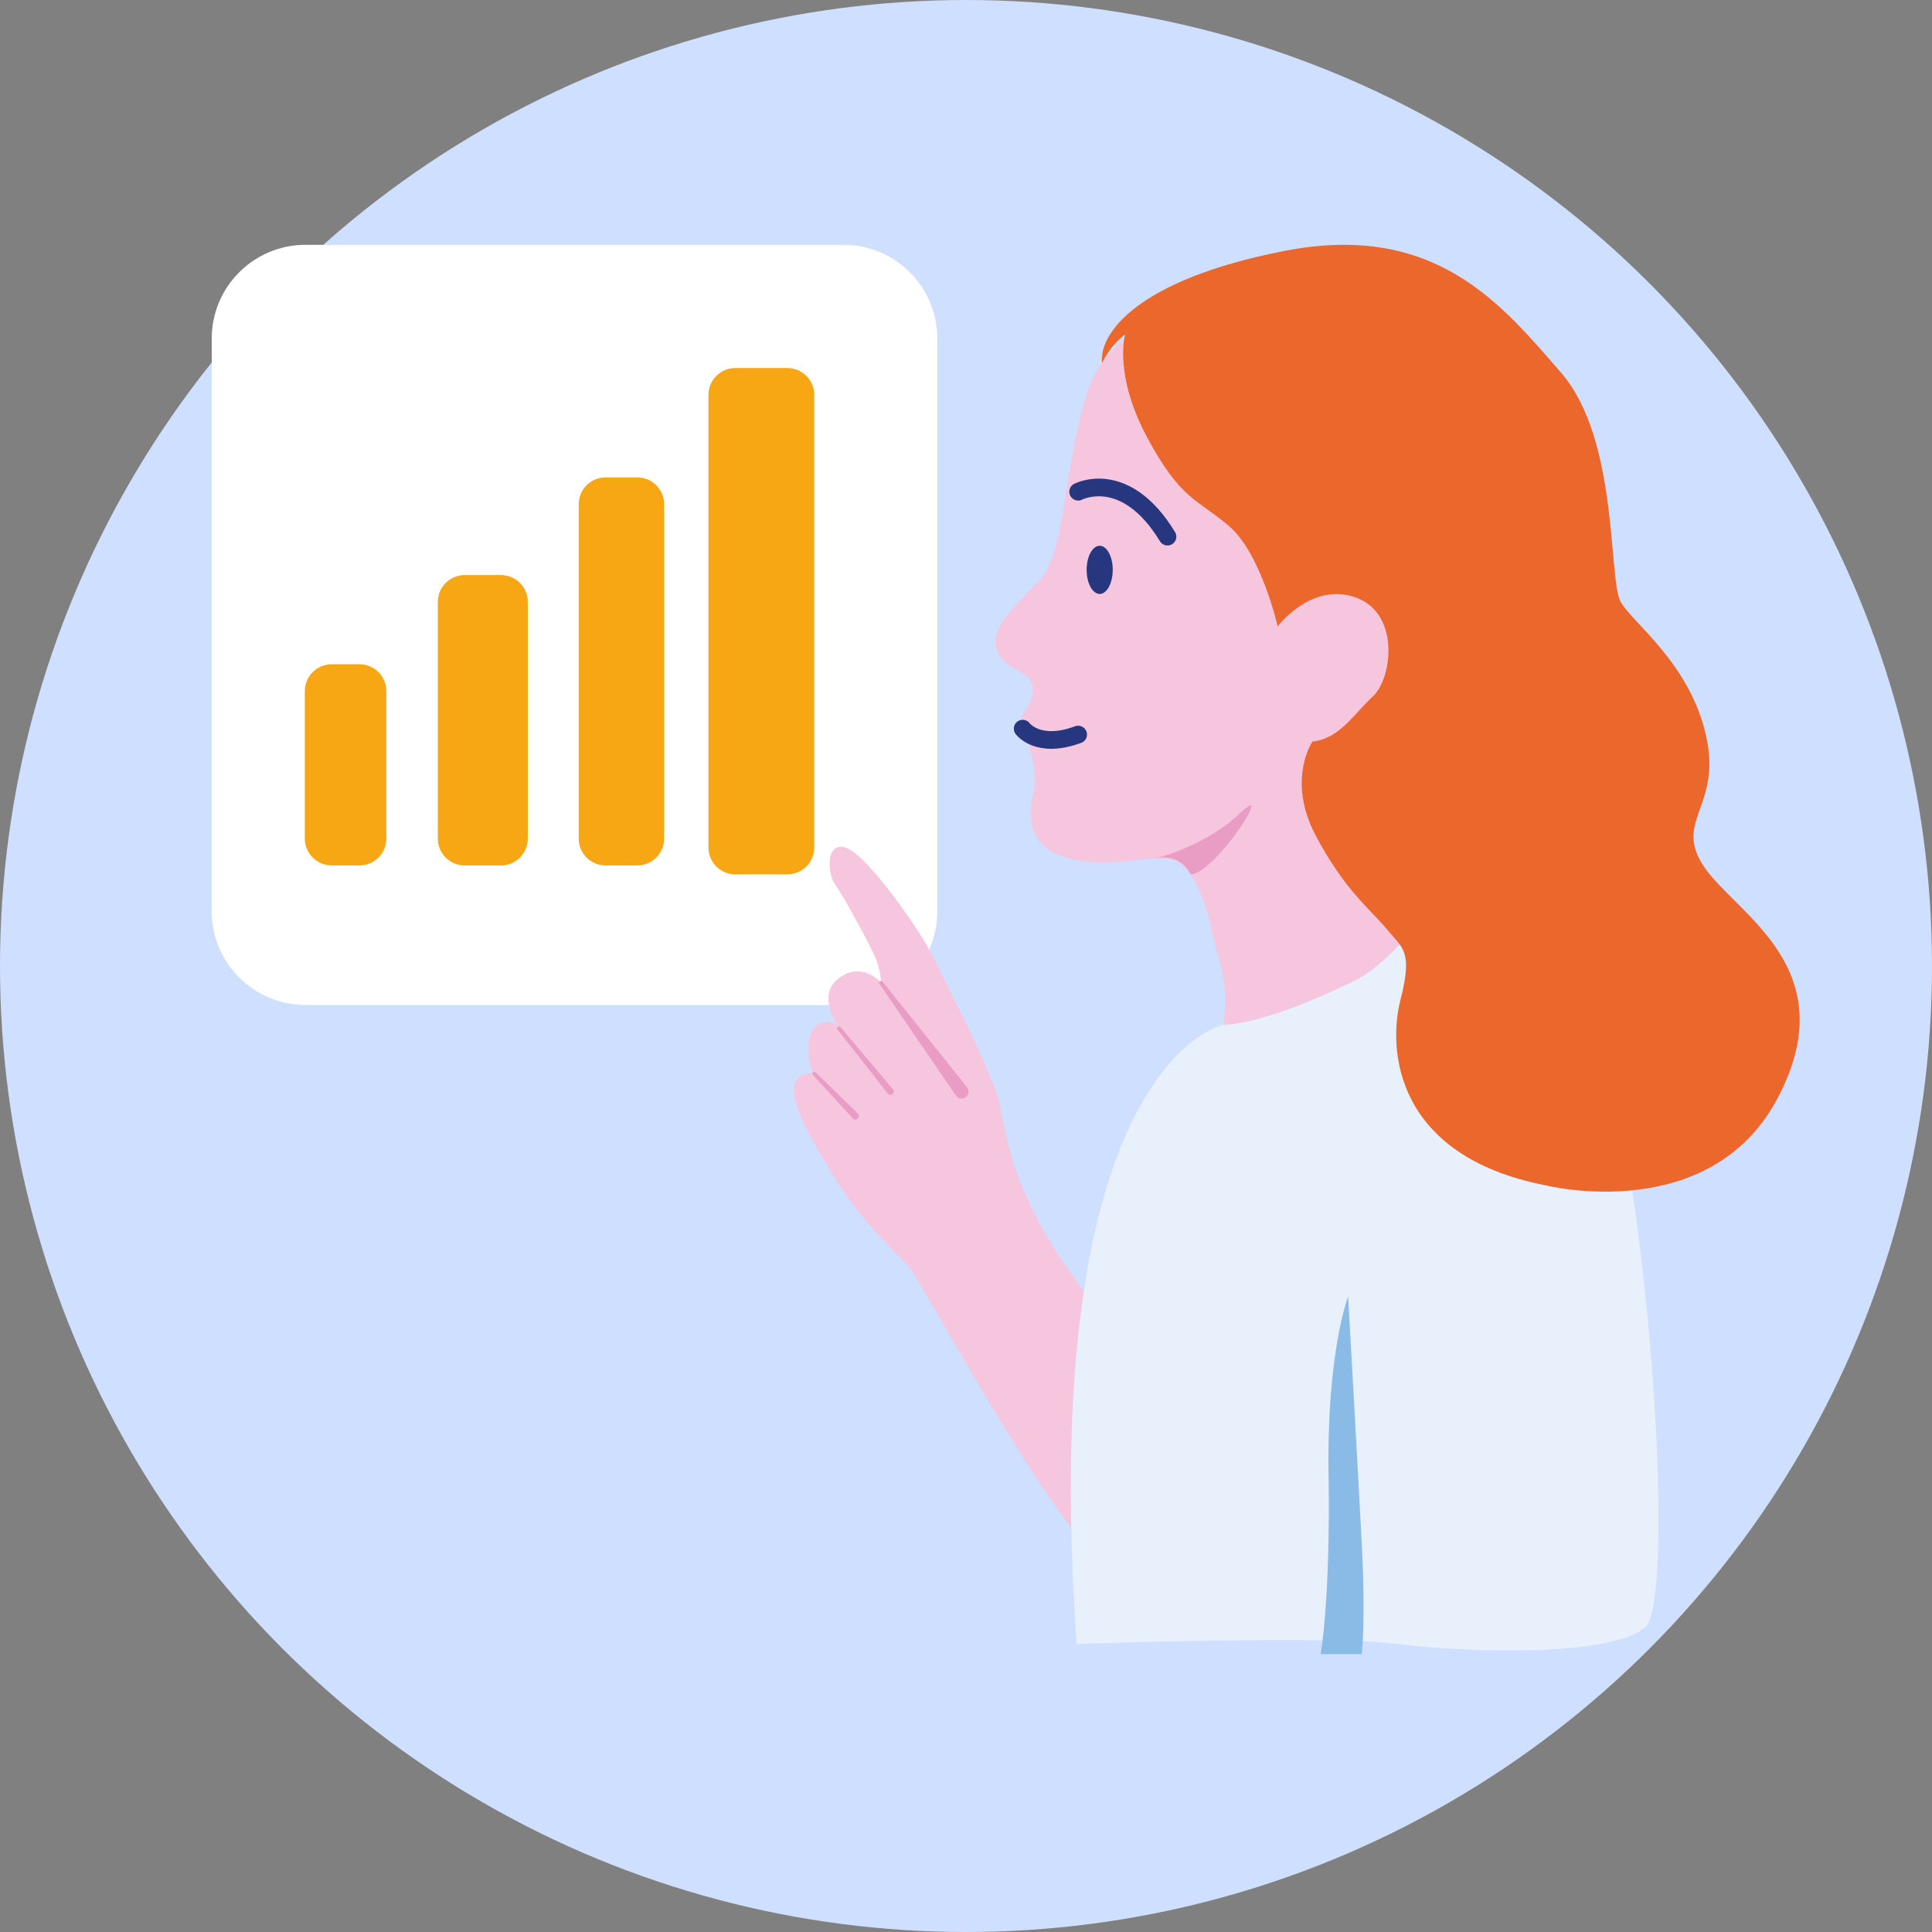<svg width="164" height="164" viewBox="0 0 164 164" fill="none" xmlns="http://www.w3.org/2000/svg">
<rect x="0" y="0" width="164" height="164" fill="#808080" stroke="none"/>
<circle cx="82" cy="82" r="82" fill="#CFDFFF"/>
<g clip-path="url(#clip0_53_5647)">
<path d="M71.595 20.78H25.943C21.541 20.78 17.973 24.343 17.973 28.738V77.353C17.973 81.749 21.541 85.311 25.943 85.311H71.595C75.997 85.311 79.565 81.749 79.565 77.353V28.738C79.565 24.343 75.997 20.78 71.595 20.78Z" fill="white"/>
<path d="M98.745 117.539C98.745 117.539 91.729 110.243 88.409 104.15C85.089 98.058 85.451 95.28 84.502 92.544C83.552 89.809 80.439 83.716 79.234 81.269C78.029 78.823 73.506 72.441 71.761 71.942C70.017 71.444 70.267 74.264 70.89 75.092C71.512 75.92 74.127 80.646 74.46 81.683C74.793 82.721 74.792 83.424 74.792 83.424C74.792 83.424 73.215 81.518 71.181 83.05C69.147 84.583 71.347 87.443 71.347 87.443C71.347 87.443 70.682 86.242 69.395 87.029C68.109 87.817 68.731 90.843 69.064 91.091C69.064 91.091 67.61 90.926 67.404 92.252C67.197 93.578 68.358 95.983 70.974 100.17C73.59 104.357 76.745 106.844 77.533 108.045C78.322 109.246 89.157 128.811 92.685 131.589L98.746 117.538L98.745 117.539Z" fill="#F6C6DE"/>
<path d="M81.139 92.997L74.66 83.523C74.548 83.357 74.787 83.167 74.922 83.329C74.922 83.329 82.09 92.293 82.092 92.293C82.575 92.942 81.624 93.65 81.139 92.996V92.997Z" fill="#EA9DC4"/>
<path d="M75.356 92.825L71.096 87.398C70.969 87.235 71.212 87.032 71.348 87.193L75.806 92.46C76.05 92.758 75.603 93.127 75.356 92.825Z" fill="#EA9DC4"/>
<path d="M72.389 94.937L69 91.249C68.862 91.097 69.085 90.878 69.234 91.023L72.821 94.52C73.106 94.809 72.67 95.233 72.389 94.939V94.937Z" fill="#EA9DC4"/>
<path d="M66.835 31.24H62.42C61.16 31.24 60.138 32.261 60.138 33.52V71.941C60.138 73.199 61.16 74.22 62.42 74.22H66.835C68.095 74.22 69.117 73.199 69.117 71.941V33.52C69.117 32.261 68.095 31.24 66.835 31.24Z" fill="#F7A713"/>
<path d="M54.092 40.525H51.406C50.146 40.525 49.123 41.545 49.123 42.804V71.184C49.123 72.443 50.146 73.463 51.406 73.463H54.092C55.353 73.463 56.375 72.443 56.375 71.184V42.804C56.375 41.545 55.353 40.525 54.092 40.525Z" fill="#F7A713"/>
<path d="M42.522 48.815H39.449C38.188 48.815 37.166 49.835 37.166 51.094V71.184C37.166 72.443 38.188 73.464 39.449 73.464H42.522C43.783 73.464 44.805 72.443 44.805 71.184V51.094C44.805 49.835 43.783 48.815 42.522 48.815Z" fill="#F7A713"/>
<path d="M30.512 56.386H28.159C26.898 56.386 25.876 57.407 25.876 58.666V71.184C25.876 72.443 26.898 73.463 28.159 73.463H30.512C31.772 73.463 32.794 72.443 32.794 71.184V58.666C32.794 57.407 31.772 56.386 30.512 56.386Z" fill="#F7A713"/>
<path d="M101.982 25.935C101.982 25.935 94.177 26.93 92.184 33.644C90.191 40.359 90.441 47.074 88.199 49.312C85.957 51.551 84.656 53.043 84.518 54.149C84.38 55.254 85.016 56.194 86.178 56.774C87.341 57.354 87.976 58.018 87.562 59.316C87.147 60.615 86.233 60.56 87.009 62.411C87.784 64.261 87.978 65.865 87.729 67.219C87.48 68.573 86.788 71.53 90.248 72.718C93.708 73.906 97.776 72.47 99.602 72.994C101.427 73.518 102.535 77.277 102.923 79.267C103.312 81.257 104.307 83.136 103.92 86.396L103.533 89.657C103.533 89.657 122.574 84.131 123.902 80.566C125.231 77.001 121.494 52.214 121.494 52.214L101.983 25.935H101.982Z" fill="#F6C6DE"/>
<path d="M91.397 139.55C91.397 139.55 112.942 138.803 118.67 139.55C124.398 140.297 137.102 140.668 139.718 138.058C142.334 135.447 140.092 95.903 133.367 78.991C126.642 62.08 122.78 79.488 114.81 83.344C106.84 87.199 103.852 86.979 103.852 86.979C103.852 86.979 87.911 90.182 91.397 139.55Z" fill="#E7F0FB"/>
<path d="M131.248 100.628C131.248 100.628 145.197 104.111 150.925 93.167C156.653 82.223 147.438 77.624 144.698 73.643C141.958 69.662 146.192 68.545 144.823 62.451C143.454 56.356 138.721 53.001 137.599 51.135C136.477 49.27 137.474 37.333 132.494 31.611C127.514 25.89 121.854 18.805 109.068 21.293C96.281 23.78 93.259 28.454 93.553 30.814C93.553 30.814 94.262 29.278 95.508 28.394C95.508 28.394 94.511 31.779 97.376 37.126C100.241 42.474 101.642 42.349 104.344 44.67C107.047 46.992 108.46 53.168 108.46 53.168C108.46 53.168 111.324 49.354 115.101 50.723C118.878 52.091 118.173 57.603 116.555 59.095C114.937 60.587 113.732 62.701 111.407 62.949C111.407 62.949 109.208 66.181 111.656 70.867C114.105 75.552 116.389 77.25 117.718 78.867C119.046 80.484 119.96 80.69 118.88 84.877C117.8 89.064 118.383 98.141 131.252 100.628H131.248Z" fill="#EB672B"/>
<path d="M91.521 41.741C91.521 41.741 95.506 39.64 99.104 45.554" stroke="#26377F" stroke-width="1.5" stroke-linecap="round" stroke-linejoin="round"/>
<path d="M93.348 50.418C93.96 50.418 94.456 49.502 94.456 48.373C94.456 47.243 93.96 46.327 93.348 46.327C92.737 46.327 92.241 47.243 92.241 48.373C92.241 49.502 92.737 50.418 93.348 50.418Z" fill="#26377F"/>
<path d="M86.811 61.852C86.811 61.852 88.09 63.625 91.521 62.354" stroke="#26377F" stroke-width="1.5" stroke-linecap="round" stroke-linejoin="round"/>
<path d="M97.997 72.889C97.997 72.889 102.26 71.916 105.304 68.988C108.347 66.059 103.13 74.202 101.062 74.22C101.062 74.22 100.278 72.322 97.997 72.89V72.889Z" fill="#EA9DC4"/>
<path d="M114.436 110.069C114.436 110.069 115.267 124.66 115.599 131.126C115.931 137.592 115.599 140.41 115.599 140.41H112.111C112.111 140.41 112.942 135.767 112.776 125.239C112.61 114.711 114.436 110.068 114.436 110.068V110.069Z" fill="#89BBE6"/>
</g>
<defs>
<clipPath id="clip0_53_5647">
<rect width="134.795" height="119.63" fill="white" transform="translate(17.973 20.78)"/>
</clipPath>
</defs>
</svg>
